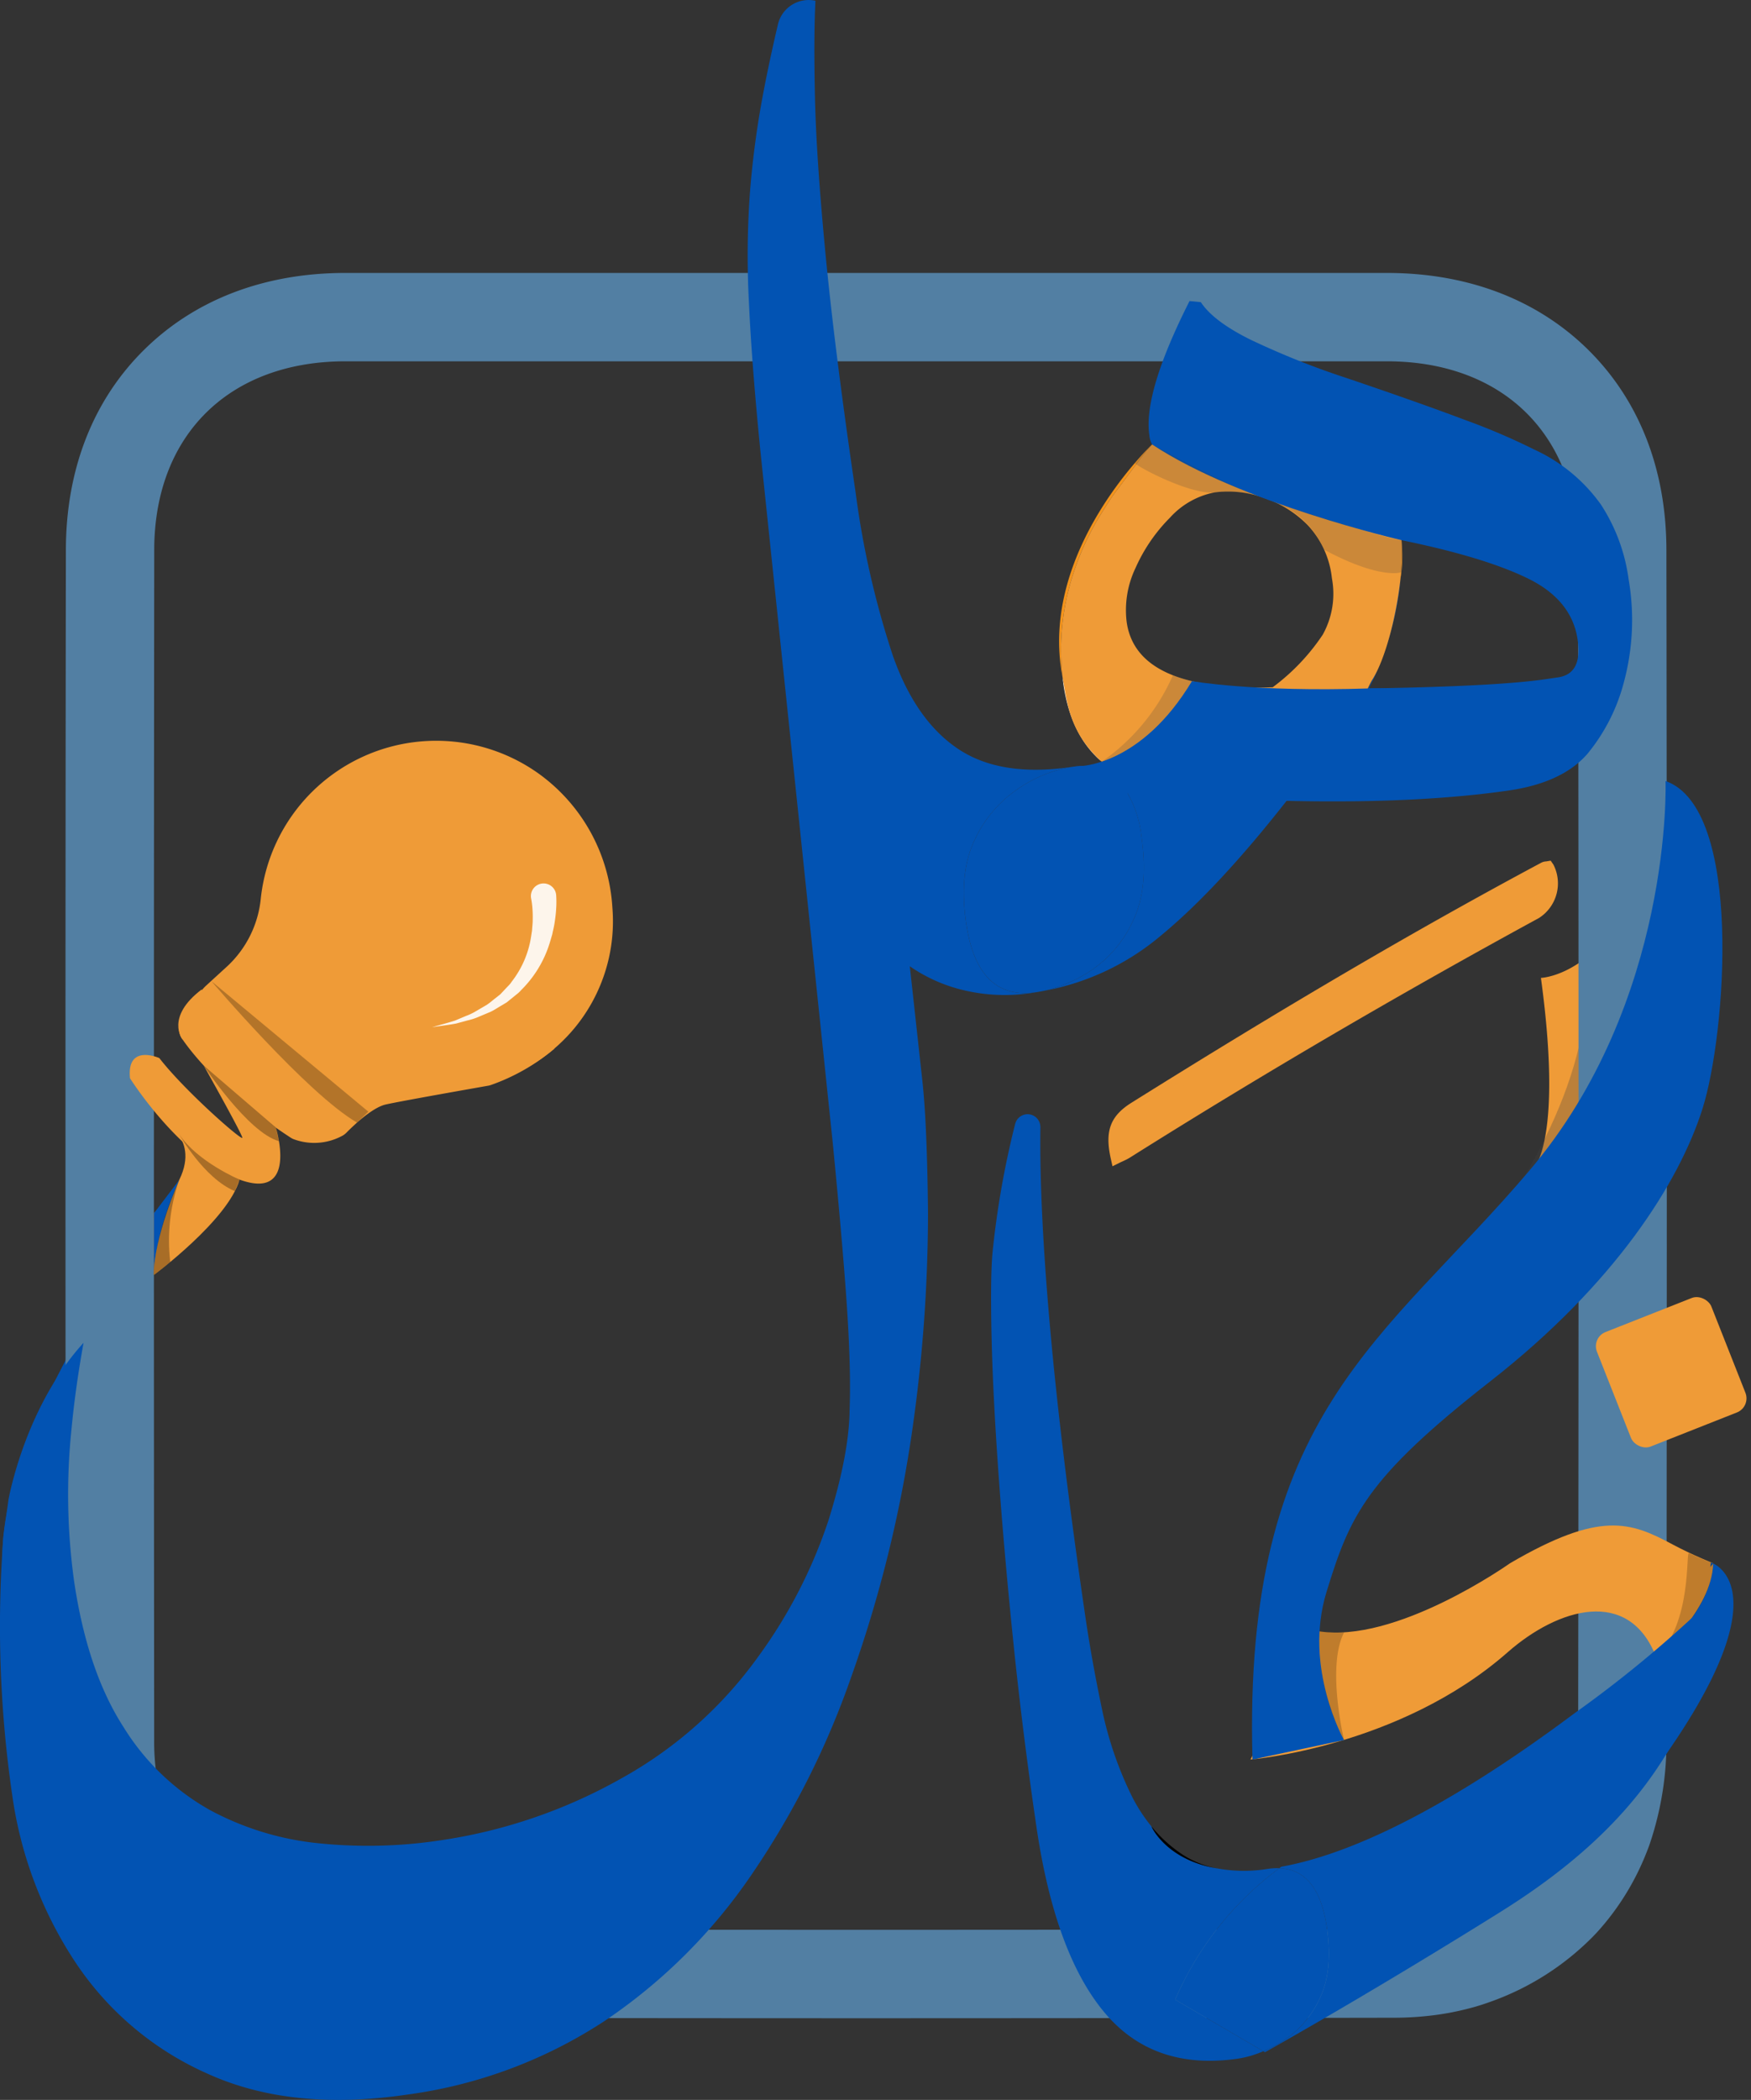 <svg xmlns="http://www.w3.org/2000/svg" width="256.985" height="308.06" viewBox="0 0 256.985 308.06">
  <rect x="0" y="0" width="256.985" height="308.06" fill="#333333" stroke="none"/>
  <g id="Group_9704" data-name="Group 9704" transform="translate(0)">
    <path id="Path_4797" data-name="Path 4797" d="M1069.807,514.57s14.109-.407,18.369-28.882c0,0,1.415,33.907-19.867,57.027a3.171,3.171,0,0,0-.22.338C1067.574,543.791,1073.5,541.634,1069.807,514.57Z" transform="translate(-843.654 -371.11)" fill="#ef9b37"/>
    <path id="Path_4798" data-name="Path 4798" d="M1076.062,511.823s3.065,11.847-8.944,32.149c0,0,20.954-18.6,20.954-58.285C1088.073,485.688,1086.573,503.485,1076.062,511.823Z" transform="translate(-843.551 -371.11)" fill="#404041" opacity="0.3" style="mix-blend-mode: multiply;isolation: isolate"/>
    <path id="Path_4799" data-name="Path 4799" d="M826.346,604.884s3.4-45.412,22.019-50.185l-3.826-6s-27.418,34.422-28.127,56.72S826.346,604.884,826.346,604.884Z" transform="translate(-816.049 -378.021)" fill="#0253b3"/>
    <path id="Path_4800" data-name="Path 4800" d="M828.663,691.979c-.324-.348-.628-.714-.933-1.078C828.033,691.268,828.343,691.628,828.663,691.979Z" transform="translate(-817.295 -393.618)"/>
    <path id="Path_4801" data-name="Path 4801" d="M1100.876,680.528c-.034.093-.066.187-.1.279C1100.809,680.715,1100.843,680.622,1100.876,680.528Z" transform="translate(-847.242 -392.48)"/>
    <path id="Path_4802" data-name="Path 4802" d="M829.039,692.388c-.086-.093-.175-.183-.261-.276C828.864,692.2,828.952,692.3,829.039,692.388Z" transform="translate(-817.41 -393.751)"/>
    <path id="Path_4803" data-name="Path 4803" d="M944.311,414.932l21.7,0,54.772,0c16.952.019,27.992,10.753,28.017,27.668q.131,87.251.009,174.5a33.571,33.571,0,0,1-1.713,11c-.027.078-.054.155-.083.232-.147.41-.312.807-.476,1.2a25.085,25.085,0,0,1-3.747,6.208c-.253.3-.5.6-.773.893-.07.078-.143.151-.215.228a26.89,26.89,0,0,1-10.437,6.585c-.328.119-.662.226-1,.329-.084.025-.166.053-.25.077s-.164.044-.245.067q-1.172.319-2.4.548c-.189.034-.377.067-.566.1-.134.022-.271.043-.406.063a34.212,34.212,0,0,1-4.764.332q-38.622.068-77.243.075h-.353q-38.622-.011-77.243-.075a34.214,34.214,0,0,1-4.764-.332c-.135-.021-.272-.041-.406-.063-.189-.029-.378-.062-.565-.1q-1.23-.229-2.4-.548c-.082-.023-.165-.043-.246-.067s-.167-.052-.25-.077c-.336-.1-.67-.21-1-.329a26.89,26.89,0,0,1-10.437-6.585c-.071-.077-.145-.15-.216-.228-.269-.288-.52-.591-.773-.893a25.088,25.088,0,0,1-3.747-6.208c-.164-.4-.329-.792-.476-1.2-.029-.077-.055-.154-.083-.232a33.551,33.551,0,0,1-1.712-11q-.087-87.251.008-174.5c.025-16.915,11.066-27.65,28.018-27.668l54.771,0,21.7,0m0-12.965h0l-21.7,0-54.771,0c-11.817.013-21.994,3.892-29.446,11.219-7.53,7.4-11.52,17.569-11.538,29.4-.075,50.437-.078,104.266-.008,174.534a46.569,46.569,0,0,0,2.429,15.24l.021.062.022.063.016.045.063.174h0c.246.69.486,1.27.679,1.735l.029.068.021.05.021.049a38.106,38.106,0,0,0,5.687,9.4l.033.04.034.04.069.083c.275.328.648.773,1.1,1.261q.15.163.3.321l-.017-.017.047.05.047.05a39.807,39.807,0,0,0,15.382,9.809c.5.18,1.014.352,1.626.539l.052.016c.137.044.269.083.4.121s.289.081.435.119c1.124.306,2.283.571,3.445.786l.039.007.038.007c.265.047.531.093.8.135l.424.066.072.012.062.009.062.009a47.06,47.06,0,0,0,6.58.463c24.257.044,49.529.068,77.262.075h.357c27.736-.007,53.01-.031,77.266-.075a47.057,47.057,0,0,0,6.58-.463l.062-.009.062-.009.072-.012.42-.065c.267-.043.534-.089.8-.136l.039-.007.038-.007c1.165-.216,2.325-.481,3.45-.788h0c.142-.037.278-.074.41-.112s.286-.085.427-.129l.044-.013c.612-.187,1.129-.359,1.627-.54a39.792,39.792,0,0,0,15.379-9.807l.049-.052.025-.027c.111-.117.211-.222.307-.326.451-.488.824-.933,1.1-1.261l.069-.083.034-.04.033-.04a38.083,38.083,0,0,0,5.687-9.4l.021-.049.021-.05.027-.065c.193-.467.434-1.047.681-1.738l.063-.176.022-.062.036-.105a46.569,46.569,0,0,0,2.429-15.24c.069-70.3.067-124.13-.008-174.534-.018-11.828-4.008-21.994-11.537-29.4-7.451-7.326-17.629-11.206-29.432-11.219l-54.784,0-21.7,0Z" transform="translate(-817.193 -361.927)" fill="#527fa3"/>
    <path id="Path_4804" data-name="Path 4804" d="M1090.041,613.9s-3.118-1.254-5.919-2.749c-6.175-3.3-10.579-5.035-23.894,2.749,0,0-16.81,11.938-28.24,9.939l-9.849,18.854s21.88-1.79,37.751-15.74c7.373-6.48,17.811-9.627,21.8.734" transform="translate(-838.617 -384.565)" fill="#ef9b37"/>
    <path id="Path_4805" data-name="Path 4805" d="M1083.091,485.688s1.144,32.313-20.017,57.191-42.035,35.459-40.606,86.359l13.439-2.86s-6.005-10.581-2.573-21.733,5.719-16.586,24.02-30.883,27.738-29.168,31.17-40.034S1094.529,489.691,1083.091,485.688Z" transform="translate(-838.646 -371.11)" fill="#0253b3"/>
    <path id="Path_4806" data-name="Path 4806" d="M1046.289,451.8a43.129,43.129,0,0,1-.851,5.384,46.692,46.692,0,0,1-3.762,10.566q18.755-.3,25.959-1.36l1.8-.264q3.6-.529,2.867-5.531-.852-5.8-7.241-8.949T1046.452,446A22.328,22.328,0,0,1,1046.289,451.8Z" transform="translate(-840.76 -366.757)" fill="none"/>
    <path id="Path_4807" data-name="Path 4807" d="M983.847,517.056c-.176.031-.35.068-.527.1C983.5,517.121,983.672,517.093,983.847,517.056Z" transform="translate(-834.36 -374.551)" fill="#fff"/>
    <path id="Path_4808" data-name="Path 4808" d="M994.567,483.526c-.711.174-1.63-.372-2.415-.256q4.769-.686,7.13,2.221a16.064,16.064,0,0,1,3.105,7.923q1.116,7.606-1.238,12.445a17.621,17.621,0,0,1-6.276,7.358,20.535,20.535,0,0,1-6.883,2.918,36.865,36.865,0,0,0,17.255-8.117q8.293-6.835,18.453-19.773c-17.858.169-27.12-5.754-27.12-5.754A11.164,11.164,0,0,1,994.567,483.526Z" transform="translate(-834.872 -370.759)" fill="#0253b3"/>
    <path id="Path_4809" data-name="Path 4809" d="M991.294,469.651q1.087,7.4,5.533,11.245a29.874,29.874,0,0,1-5.677-12.4C991.195,468.879,991.237,469.267,991.294,469.651Z" transform="translate(-835.219 -369.224)" fill="#fff"/>
    <path id="Path_4810" data-name="Path 4810" d="M982.572,517.276c.041-.006.079-.006.12-.012.183-.028.362-.07.546-.1-.182.033-.363.07-.545.1C982.652,517.266,982.613,517.27,982.572,517.276Z" transform="translate(-834.278 -374.562)" fill="#fff"/>
    <path id="Path_4811" data-name="Path 4811" d="M1075.8,447.413a26.5,26.5,0,0,0-4.06-10.951,24.523,24.523,0,0,0-9.769-8.067,95.6,95.6,0,0,0-10.139-4.337q-6.816-2.572-17.352-6.138a118.408,118.408,0,0,1-14.22-5.678q-5.4-2.679-7.241-5.476l-1.659-.166q-6.812,13.47-5.9,19.668a3.441,3.441,0,0,0,.406,1.371c26.05-6.356,35.551,6.047,36.6,14.041q12.216,2.5,18.609,5.646t7.241,8.949q.735,5-2.867,5.531l-1.8.264q-7.2,1.058-25.959,1.36a46.7,46.7,0,0,0,3.762-10.566,43.083,43.083,0,0,0,.851-5.384,71.7,71.7,0,0,1-4.055,14.556,10.97,10.97,0,0,1-1.385,2.522L1025.6,479.922q9.636.223,17.857-.17t14.821-1.359q7.8-1.146,11.473-5.363a27.339,27.339,0,0,0,5.322-10.387A35.1,35.1,0,0,0,1075.8,447.413Z" transform="translate(-836.777 -362.436)" fill="#0253b3"/>
    <path id="Path_4812" data-name="Path 4812" d="M999.712,505.94q2.356-4.841,1.239-12.445a16.065,16.065,0,0,0-3.106-7.923q-2.361-2.906-7.13-2.221l-.043.007a19.494,19.494,0,0,0-7.808,3.19,18.255,18.255,0,0,0-6.362,7.474q-2.355,4.842-1.268,12.243,1.663,11.324,10.16,10.152c.04-.006.077-.009.117-.015.176-.026.353-.062.53-.093s.34-.063.511-.094a20.537,20.537,0,0,0,6.883-2.918A17.621,17.621,0,0,0,999.712,505.94Z" transform="translate(-833.435 -370.839)" fill="#0253b3"/>
    <path id="Path_4813" data-name="Path 4813" d="M1046.857,451.8a22.324,22.324,0,0,0,.163-5.8A43.4,43.4,0,0,1,1046.857,451.8Z" transform="translate(-841.328 -366.757)" fill="#f3931b"/>
    <path id="Path_4814" data-name="Path 4814" d="M991.713,452.713a39.906,39.906,0,0,1,5.54-13.075,28.1,28.1,0,0,1,1.934-2.837l2.9-3.9a27.8,27.8,0,0,1,2.162-2.667s-16.693,15.687-13.16,34.064A36.139,36.139,0,0,1,991.713,452.713Z" transform="translate(-835.158 -365.028)" fill="#f3931b"/>
    <path id="Path_4815" data-name="Path 4815" d="M1036.667,464.414c1.8-2.9,3.435-9,4.055-14.556a43.375,43.375,0,0,0,.163-5.8c-1.048-7.994-10.549-20.4-36.6-14.041a27.813,27.813,0,0,0-2.163,2.667l-2.9,3.9a28.12,28.12,0,0,0-1.934,2.837,39.908,39.908,0,0,0-5.54,13.075,36.136,36.136,0,0,0-.622,11.582c.641,3.508.925,8.105,5.677,12.4,0,0,9.359,5.983,27.217,5.814l11.262-15.362C1035.851,466.159,1036.158,465.232,1036.667,464.414Zm-7.338-6.5a30.954,30.954,0,0,1-7.348,7.72q-19.931.681-21.426-9.525a14.292,14.292,0,0,1,1.285-7.955,24.526,24.526,0,0,1,5.047-7.382,11.861,11.861,0,0,1,6.605-3.73,15.555,15.555,0,0,1,6.95.716,16.31,16.31,0,0,1,6.622,4.035,13.455,13.455,0,0,1,3.605,7.85A12.328,12.328,0,0,1,1029.328,457.914Z" transform="translate(-835.193 -364.812)" fill="#ef9b37"/>
    <path id="Path_4816" data-name="Path 4816" d="M1042.531,443.472s-23.6-5.436-36.6-14.041l9.977-6.5,20.727,1.2s13.628,10.082,10.514,14.869S1042.531,443.472,1042.531,443.472Z" transform="translate(-836.84 -364.227)" fill="#0253b3"/>
    <path id="Path_4817" data-name="Path 4817" d="M1039.153,470.433s-1.7,4.241-12.764,16.49l-7.707-5.105L1031,474.907Z" transform="translate(-838.238 -369.437)" fill="#f3931b"/>
    <path id="Path_4818" data-name="Path 4818" d="M817.25,577.025s2.353-13.539,11.021-23.04q-1.213,6.72-1.781,12.791a92.762,92.762,0,0,0,.385,22.116q1.939,13.2,7.232,21.418a35.06,35.06,0,0,0,12.73,12.233,42.509,42.509,0,0,0,16.147,4.884,70.636,70.636,0,0,0,17.312-.4,76.525,76.525,0,0,0,26.959-9.169,61.16,61.16,0,0,0,19.976-17.75A72.677,72.677,0,0,0,937.577,580.1q3.062-9.745,3.125-16.3.206-5.55-.327-14.054t-2.141-25.027L927.6,423.078q-1.279-12.887-1.686-21.927a128.063,128.063,0,0,1,.18-16.17,134.6,134.6,0,0,1,1.847-13.861q.911-4.865,2.239-10.54a4.633,4.633,0,0,1,5.509-3.474h0q-.27,5.151-.074,14.112t1.563,23.171q1.366,14.207,4.426,35.012a129.761,129.761,0,0,0,5.425,23.727q3.337,9.526,9.575,13.717t16.638,2.666l.042,0-.043.007a19.494,19.494,0,0,0-7.808,3.19,18.256,18.256,0,0,0-6.362,7.474q-2.354,4.842-1.268,12.243,1.663,11.324,10.16,10.152a26.2,26.2,0,0,1-10.979-.429,23.275,23.275,0,0,1-7.448-3.4l1.808,16.492q.738,6.433.864,19.8a224.818,224.818,0,0,1-2.2,30.978A186.811,186.811,0,0,1,940.94,603,123,123,0,0,1,926.3,632.028a80.208,80.208,0,0,1-21.577,21.459,69.7,69.7,0,0,1-28.968,10.792q-17.006,2.5-29.265-3.06a45.242,45.242,0,0,1-19.481-16.452,59.356,59.356,0,0,1-9.217-24.5,171.656,171.656,0,0,1-1.278-37.926" transform="translate(-816.009 -356.995)" fill="#0253b3"/>
    <path id="Path_4819" data-name="Path 4819" d="M1076.247,637.244s18.2-11.789,19.417-22.793c0,0,13.1,3.987-12.934,36.586Z" transform="translate(-844.552 -385.233)" fill="#0253b3"/>
    <path id="Path_4820" data-name="Path 4820" d="M1102.107,602.965" transform="translate(-847.388 -383.973)" fill="#f7941d"/>
    <path id="Path_4821" data-name="Path 4821" d="M1066.512,602.719" transform="translate(-843.484 -383.946)" fill="#f7941d"/>
    <path id="Path_4822" data-name="Path 4822" d="M1016.66,664.832a21.807,21.807,0,0,0,7.428.068,9.2,9.2,0,0,1,1.692-.1l.287-.215A27.491,27.491,0,0,1,1016.66,664.832Z" transform="translate(-838.017 -390.732)" fill="none"/>
    <path id="Path_4823" data-name="Path 4823" d="M1021.691,651.2a9.2,9.2,0,0,0-1.692.1,21.807,21.807,0,0,1-7.428-.068c-7.533-1.262-9.641-6.133-9.641-6.133l.005-.011a24.1,24.1,0,0,1-3.055-4.778,53.709,53.709,0,0,1-4.276-12.713q-1.449-6.929-2.389-13.333-3.538-24.1-5.15-42.108-1.605-17.939-1.441-29.651v-.089h-.008a1.875,1.875,0,0,0-3.67-.49h-.009c-.011.046-.021.092-.033.139-.005.024-.012.048-.018.073a130.542,130.542,0,0,0-3.319,19.046q-.3,3.833-.109,12.152t.992,19.65q.8,11.331,2.167,24.728t3.419,27.385q2.722,18.538,9.932,27.2t19.681,6.836a15,15,0,0,0,3.686-1.084l-12.934-7.566A47.445,47.445,0,0,1,1021.691,651.2Z" transform="translate(-833.928 -377.132)" fill="#0253b3"/>
    <path id="Path_4824" data-name="Path 4824" d="M1030.941,683.949q1.983-4.077,1.042-10.483-1.237-8.423-6.964-8.64a47.446,47.446,0,0,0-15.288,19.285l12.935,7.566a20.513,20.513,0,0,0,2.9-1.518A14.723,14.723,0,0,0,1030.941,683.949Z" transform="translate(-837.257 -390.758)" fill="#0253b3"/>
    <path id="Path_4825" data-name="Path 4825" d="M1015.472,664.105a14.11,14.11,0,0,1-5.009-1.979,20.446,20.446,0,0,1-4.627-4.165l-.005.011S1007.939,662.843,1015.472,664.105Z" transform="translate(-836.829 -390.005)"/>
    <path id="Path_4826" data-name="Path 4826" d="M1089.028,628.427s8.215-7,8.349-13.787C1097.377,614.64,1089.018,624.526,1089.028,628.427Z" transform="translate(-845.954 -385.254)" fill="#ef9b37"/>
    <path id="Path_4827" data-name="Path 4827" d="M1037.123,641.741s-2.6-10.735,0-15.788l-1.948,0-1.642-.2A31.26,31.26,0,0,0,1037.123,641.741Z" transform="translate(-839.861 -386.472)" opacity="0.2" style="mix-blend-mode: multiply;isolation: isolate"/>
    <path id="Path_4828" data-name="Path 4828" d="M1089.028,628.234s8.268-6.844,8.349-13.787c0,0-1.232-.509-2.273-.968-.545-.24-1.054-.491-1.27-.593C1093.343,612.655,1094.334,623.07,1089.028,628.234Z" transform="translate(-845.954 -385.061)" opacity="0.2" style="mix-blend-mode: multiply;isolation: isolate"/>
    <path id="Path_4829" data-name="Path 4829" d="M993.962,481.7s8.984.015,16.5-12.472c0,0,8.983,1.625,25.977,1.072s2.7,10.676,2.7,10.676-2.592,5.3-14.787,5.814-26.559-1.53-26.559-1.53l-3.5-.921Z" transform="translate(-835.527 -369.305)" fill="#0253b3"/>
    <path id="Path_4830" data-name="Path 4830" d="M1010.868,469.123s-5.088,9.217-13.232,11.807a30.176,30.176,0,0,0,10.437-12.668A20.14,20.14,0,0,0,1010.868,469.123Z" transform="translate(-835.93 -369.199)" fill="#404041" opacity="0.2" style="mix-blend-mode: multiply;isolation: isolate"/>
    <path id="Path_4831" data-name="Path 4831" d="M1021.066,437.766a16.346,16.346,0,0,0-6.242-.507c-3.356.411-10.886-3.473-11.759-4.29l2.552-2.737S1016.2,436.006,1021.066,437.766Z" transform="translate(-836.525 -365.028)" fill="#404041" opacity="0.2"/>
    <path id="Path_4832" data-name="Path 4832" d="M1044.781,445.33a19.821,19.821,0,0,1-.074,4.717s-3.062,1.084-11.3-3.332a12.958,12.958,0,0,0-6.968-6.852S1042.872,445.279,1044.781,445.33Z" transform="translate(-839.09 -366.084)" fill="#404041" opacity="0.2"/>
    <rect id="Rectangle_1540" data-name="Rectangle 1540" width="18.055" height="18.055" rx="2.226" transform="translate(233.56 196.234) rotate(-21.553)" fill="#ef9b37"/>
    <g id="Group_9700" data-name="Group 9700" transform="translate(162.679 126.262)">
      <path id="Path_4833" data-name="Path 4833" d="M1000.084,542.418c-.817-3.673-.134-5.458,2.637-7.192,19.688-12.319,39.613-24.232,60.1-35.184a1.685,1.685,0,0,1,.51-.092,5.11,5.11,0,0,1-1.756,6.589q-30.6,16.663-60.1,35.189C1001.087,541.973,1000.65,542.141,1000.084,542.418Z" transform="translate(-998.842 -498.936)" fill="#ef9b37"/>
      <path id="Path_4834" data-name="Path 4834" d="M999.323,543.643l-.255-1.149c-.893-4.012-.067-6.229,3.05-8.178C1025,520,1044.11,508.81,1062.272,499.1a1.726,1.726,0,0,1,.706-.18l.66-.11.4.582a6.032,6.032,0,0,1-2.132,7.836c-20.608,11.222-40.812,23.052-60.052,35.159a8.1,8.1,0,0,1-.96.494c-.159.073-.33.151-.515.242Zm63.362-42.662c-17.987,9.631-36.937,20.734-59.585,34.906-2.146,1.343-2.8,2.576-2.44,5.053.074-.039.143-.078.208-.119,19.273-12.128,39.511-23.977,60.153-35.219A4.19,4.19,0,0,0,1062.685,500.981Z" transform="translate(-998.729 -498.811)" fill="#ef9b37"/>
    </g>
    <path id="Path_4835" data-name="Path 4835" d="M1069.943,637.006c-19.913,14.872-33.653,20.837-43.043,22.523l-.287.215q5.725.218,6.964,8.64.942,6.406-1.043,10.483a14.721,14.721,0,0,1-5.37,6.211,20.507,20.507,0,0,1-2.9,1.518l.24.141s14.461-8.028,34.518-20.55,29.632-26.674,32.872-47.694A174.85,174.85,0,0,1,1069.943,637.006Z" transform="translate(-838.85 -385.676)" fill="#0253b3"/>
    <path id="Path_4836" data-name="Path 4836" d="M874.863,550.133l.07,0,0,0Z" transform="translate(-822.464 -378.178)" fill="#ef9b37"/>
    <path id="Path_4837" data-name="Path 4837" d="M883.274,582.892" transform="translate(-823.387 -381.771)"/>
    <path id="Path_4838" data-name="Path 4838" d="M837.437,534.243s7.336,11.685,16.073,14.868,5.324-7.644,5.324-7.644a120.816,120.816,0,0,1-10.573-9.075s5.614,9.989,5.659,10.571-8.492-6.906-12.18-11.679C841.74,531.284,836.908,529.116,837.437,534.243Z" transform="translate(-818.355 -376.061)" fill="#ef9b37"/>
    <path id="Path_4839" data-name="Path 4839" d="M896.737,525.576a26.3,26.3,0,0,1-11.852,4.66s-10.524,1.132-15.119,4.631a32.486,32.486,0,0,1-3.234,2.454c-.541.2-2.333.888-8.121-4.4s-7.731-7.855-9.2-8.641a2.573,2.573,0,0,0-3.658,1.681,2.518,2.518,0,0,0,.468,1.816c1.31,1.907,5.953,7.977,15.891,14.435a2.356,2.356,0,0,0,.354.193,8.641,8.641,0,0,0,7.087-.4,2.606,2.606,0,0,0,.75-.539c.93-.946,3.744-3.665,5.752-4.12,2.28-.515,13.591-2.5,15.06-2.76a2.331,2.331,0,0,0,.328-.083,29.6,29.6,0,0,0,9.379-5.353A7.257,7.257,0,0,1,896.737,525.576Z" transform="translate(-819.246 -375.314)" fill="#ef9b37"/>
    <path id="Path_4840" data-name="Path 4840" d="M841.361,557.69" transform="translate(-818.79 -379.007)" fill="#0253b3"/>
    <path id="Path_4841" data-name="Path 4841" d="M841.361,564.431s10.935-8.092,12.584-14c0,0-6.9-3.233-9.964-7.6,0,0,5.975,3.982-2.62,12.558Z" transform="translate(-818.79 -377.377)" fill="#ef9b37"/>
    <path id="Path_4842" data-name="Path 4842" d="M845.1,551.41s-3.74,8.327-3.735,13.962v-9.045Z" transform="translate(-818.79 -378.318)" fill="#0253b3"/>
    <path id="Path_4843" data-name="Path 4843" d="M854.4,550.544s-6.215-2.635-8.849-6.654c0,0,3.614,6.453,8.168,8.343Z" transform="translate(-819.25 -377.494)" opacity="0.3" style="mix-blend-mode: multiply;isolation: isolate"/>
    <path id="Path_4844" data-name="Path 4844" d="M849.6,532.585s6.486,9.825,11.036,11.083l-.462-2.008Z" transform="translate(-819.693 -376.254)" opacity="0.3" style="mix-blend-mode: multiply;isolation: isolate"/>
    <path id="Path_4845" data-name="Path 4845" d="M845.1,551.41a27.112,27.112,0,0,0-1.326,12.052l-2.409,1.91S841.231,559.882,845.1,551.41Z" transform="translate(-818.79 -378.318)" opacity="0.3" style="mix-blend-mode: multiply;isolation: isolate"/>
    <g id="Group_9703" data-name="Group 9703" transform="translate(28.11 108.665)">
      <g id="Group_9702" data-name="Group 9702">
        <g id="Group_9701" data-name="Group 9701">
          <path id="Path_4846" data-name="Path 4846" d="M898.115,484.444a25.192,25.192,0,0,0-39.592,17.994,16.365,16.365,0,0,1-5.122,10.291l-3.1,2.835a6.18,6.18,0,0,0-1.873,3.364c.069.071.14.147.188.2.137.1.276.191.41.3a4.857,4.857,0,0,1,.673.588,6.536,6.536,0,0,1,3.478,3.9c-.272-.818-.871.86-.339,1.592.292-.321.542-.4.826-.73l-2.49-1.651c-.781-.855,1.106-3.681,1.96-4.462l1.55-1.416h0a24.917,24.917,0,0,1,3.024-2.919h0a20.756,20.756,0,0,0,4.993-11.457,21.007,21.007,0,1,1,35.051,17.7,21.428,21.428,0,0,1-4.276,3.166c.063.273.094.405.154.678a2.488,2.488,0,0,1,.435,1.018c.108.55.242,1.074.385,1.6.229.137.357.089.579.242a24.864,24.864,0,0,0,5.558-3.6A25.236,25.236,0,0,0,898.115,484.444Z" transform="translate(-847.675 -479.13)" fill="#ef9b37"/>
          <path id="Path_4847" data-name="Path 4847" d="M894.883,527.993l-.343-.237c-.018-.013-.019-.013-.089-.032a1.7,1.7,0,0,1-.451-.186l-.24-.143-.073-.27c-.147-.539-.285-1.078-.4-1.644a1.8,1.8,0,0,0-.31-.737l-.089-.12-.305-1.335.471-.251a20.45,20.45,0,0,0,4.135-3.065,20.2,20.2,0,0,0,6.572-16.148,20.537,20.537,0,0,0-8.6-15.492,20.3,20.3,0,0,0-31.86,14.527,21.443,21.443,0,0,1-5.163,11.844l-.606.541a19.246,19.246,0,0,0-2.4,2.355l-.072.078-1.551,1.416a7.859,7.859,0,0,0-1.35,1.839,7.652,7.652,0,0,1,1.564,2.626c.006.018.013.035.019.053l-.361.124,1.23.815-.516.6a3.151,3.151,0,0,1-.53.476,2.09,2.09,0,0,0-.308.266l-.573.631-.5-.69a2.158,2.158,0,0,1-.335-1.448l-1.28-.873a2.15,2.15,0,0,1-.105-2.257,5.745,5.745,0,0,0-1.147-.7l-.207-.146a4.1,4.1,0,0,0-.575-.506c-.108-.083-.189-.139-.27-.2l-.252-.2-.431-.454.073-.355a6.884,6.884,0,0,1,2.084-3.737l3.1-2.835a15.669,15.669,0,0,0,4.9-9.85A25.886,25.886,0,0,1,898.428,483.8h0a26.1,26.1,0,0,1,10.918,19.7,24.561,24.561,0,0,1-14.093,24.3Zm-.7-3.951a3.241,3.241,0,0,1,.468,1.17c.08.409.176.8.279,1.193a23.214,23.214,0,0,0,5.094-3.332,24.387,24.387,0,0,0,7.934-19.493,24.725,24.725,0,0,0-10.343-18.658,24.5,24.5,0,0,0-38.495,17.5,17.076,17.076,0,0,1-5.345,10.732l-3.1,2.835a5.448,5.448,0,0,0-1.57,2.611c.085.06.171.121.255.187a5.129,5.129,0,0,1,.651.559,7.14,7.14,0,0,1,1.084.64,10.313,10.313,0,0,1,1.478-1.923l1.512-1.382a20.872,20.872,0,0,1,2.53-2.488l.539-.473a20.008,20.008,0,0,0,4.763-11.009A21.694,21.694,0,1,1,898.128,521a23.165,23.165,0,0,1-3.951,3.008Zm-42.594-1.495.143.094c-.05-.076-.1-.15-.153-.223A.441.441,0,0,0,851.591,522.547Z" transform="translate(-847.582 -479.047)" fill="#ef9b37"/>
        </g>
      </g>
    </g>
    <path id="Path_4848" data-name="Path 4848" d="M896.454,488.119A21.308,21.308,0,0,0,863,503.366,21.074,21.074,0,0,1,857.929,515a25.338,25.338,0,0,0-3.069,2.964l-1.574,1.439a9.6,9.6,0,0,0-1.7,2.393c1.461,1.424,3.618,3.722,7.375,7.155,5.877,5.37,7.7,4.672,8.245,4.468a32.946,32.946,0,0,0,3.283-2.49c4.665-3.552,15.348-4.7,15.348-4.7a26.7,26.7,0,0,0,12.032-4.731c.051.109.111.209.167.314.18-.159.363-.314.539-.475A21.356,21.356,0,0,0,896.454,488.119Z" transform="translate(-819.911 -370.949)" fill="#ef9b37"/>
    <path id="Path_4849" data-name="Path 4849" d="M846,527.336s-2.546-3.237,2.847-7.318l.288,8.083Z" transform="translate(-819.233 -374.875)" fill="#ef9b37"/>
    <path id="Path_4850" data-name="Path 4850" d="M850.866,518.673s14.064,16.523,21.365,20.739l1.662-1.6Z" transform="translate(-819.832 -374.728)" opacity="0.25" style="mix-blend-mode: multiply;isolation: isolate"/>
    <path id="Path_4851" data-name="Path 4851" d="M905.447,504.25a14.838,14.838,0,0,1,0,2.024c-.035.642-.11,1.277-.207,1.906-.082.63-.249,1.249-.371,1.868-.182.611-.351,1.221-.558,1.819a16.559,16.559,0,0,1-4,6.336,4.3,4.3,0,0,1-.68.634l-.72.586-.717.58-.788.475c-.531.3-1.033.652-1.579.91l-1.668.7a9.356,9.356,0,0,1-1.7.563l-1.718.467c-1.165.212-2.34.354-3.5.531,1.131-.329,2.264-.621,3.369-.977l1.605-.675a8.743,8.743,0,0,0,1.552-.751l1.478-.866c.477-.307.9-.7,1.346-1.034l.659-.523.575-.612.572-.605a3.451,3.451,0,0,0,.526-.638,14.248,14.248,0,0,0,2.714-5.883c.108-.531.179-1.069.267-1.6.03-.542.106-1.075.1-1.613a16.014,16.014,0,0,0-.037-1.6,11.7,11.7,0,0,0-.19-1.484l-.006-.03a1.858,1.858,0,0,1,3.635-.767A1.967,1.967,0,0,1,905.447,504.25Z" transform="translate(-823.822 -372.956)" fill="#fff" opacity="0.9"/>
    <path id="Path_4852" data-name="Path 4852" d="M1098.056,614.451" transform="translate(-846.944 -385.233)" fill="#ef9b37"/>
  </g>
</svg>
